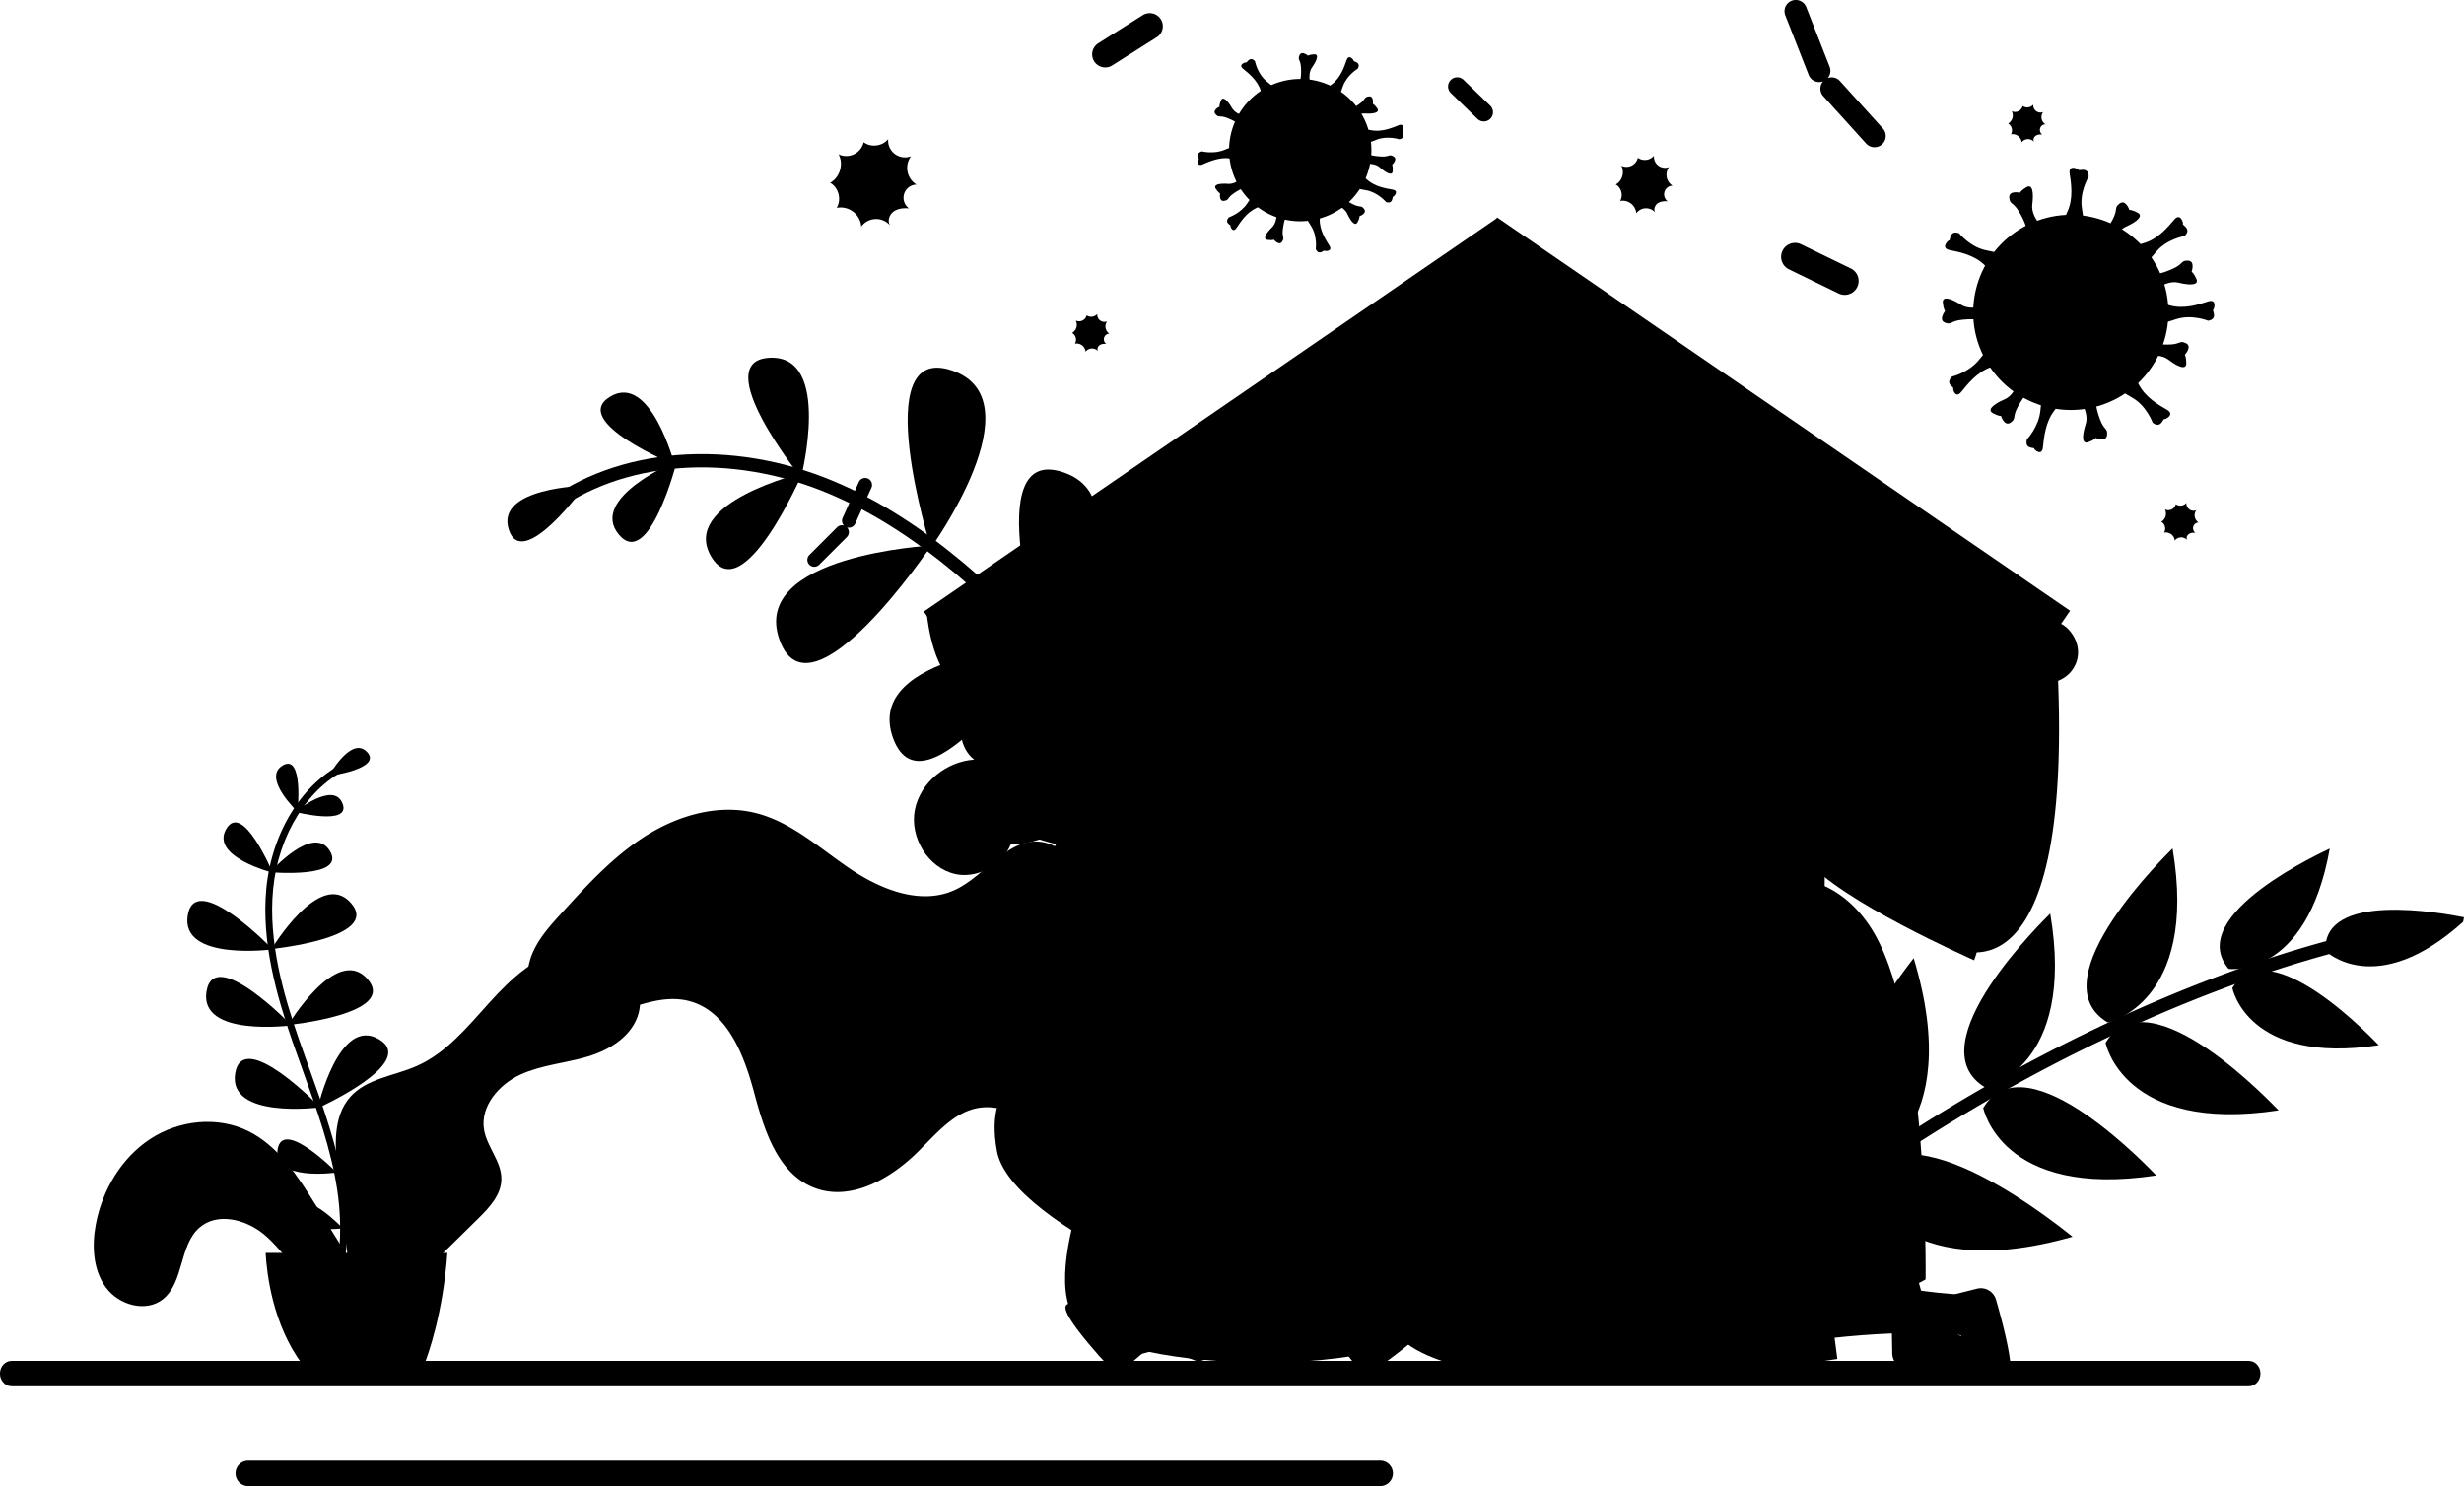 <svg id="Layer_1" data-name="Layer 1" viewBox="0 0 2448.89 1477.24"  style="width: 60%; max-width: 750px; margin-top:-100px" ><defs><style>.cls-1{opacity:0.1;}.cls-2{fill:#3490ff;}.cls-3{fill:#343f60;}.cls-4{fill:#fff;}.cls-5{fill:#d9a5a1;}.cls-6{fill:#1d2640;}.cls-7{opacity:0.25;}.cls-8{fill:#46b4ff;}.cls-9{opacity:0.11;}.cls-10{fill:#3d6fff;opacity:0.43;}.cls-11{fill:#002a57;}.cls-12{fill:#f1b7b2;}.cls-13{fill:#27304d;}.cls-14{fill:#0f62fe;}.cls-15{fill:#6998ff;}.cls-16{fill:#841aff;}.cls-17{fill:#25008c;}.cls-18{fill:#69a1ff;}.cls-19{fill:#c18cff;}.cls-20{fill:#c5afff;}.cls-21{fill:#3d5fff;}.cls-22{fill:#c3dce0;}.cls-23{fill:#8e57ff;}.cls-24{fill:#95daff;}.cls-25{fill:#d3edf2;}.cls-26{fill:#1100af;}.cls-27,.cls-28{fill:#252f4b;}.cls-28{opacity:0.52;}.cls-29{fill:#a095ff;}.cls-30{fill:#bcafff;}.cls-31{fill:#0007c1;}.cls-32{fill:#1e00c1;}.cls-33{fill:#3447ff;}.cls-34{fill:#ab8cff;}</style></defs><title>stayHomeFamily</title><g class="cls-1"><path class="cls-2" d="M1923.62,1604.31a44,44,0,0,1,7.15,11.42c370.13-344,721.07-403.37,724.78-404l-2.09-13.08C2649.72,1199.28,2296.05,1259.16,1923.62,1604.31Z" transform="translate(-286.41 -275.97)"></path><path class="cls-2" d="M2501.32,1239.07s77.4,10.51,100.57-119.55C2599.26,1121,2456.11,1185,2501.32,1239.07Z" transform="translate(-286.41 -275.97)"></path><path class="cls-2" d="M2505.07,1258.15s14.94,76.67,145.54,56.81C2648.37,1312.94,2541.71,1198,2505.07,1258.15Z" transform="translate(-286.41 -275.97)"></path><path class="cls-2" d="M2650.61,1315s.06,0,0,0Z" transform="translate(-286.41 -275.97)"></path><path class="cls-2" d="M2381.3,1292.37s90.29-19.1,64.35-173C2443.32,1122,2309.52,1250.23,2381.3,1292.37Z" transform="translate(-286.41 -275.97)"></path><path class="cls-2" d="M2379.06,1312.59s17.64,90.59,172,67.12C2548.37,1377.34,2422.35,1241.5,2379.06,1312.59Z" transform="translate(-286.41 -275.97)"></path><path class="cls-3" d="M2551,1379.71c.05,0,.08.06,0,0Z" transform="translate(-286.41 -275.97)"></path><path class="cls-2" d="M2259.73,1357.06s90.29-19.1,64.35-173C2321.75,1186.72,2188,1314.91,2259.73,1357.06Z" transform="translate(-286.41 -275.97)"></path><path class="cls-3" d="M2043.27,1377.51s0-.06,0,0Z" transform="translate(-286.41 -275.97)"></path><path class="cls-3" d="M2030.16,1513.38s60.9-30.8,13.11-135.87C2042.11,1379.87,1970.86,1496.91,2030.16,1513.38Z" transform="translate(-286.41 -275.97)"></path><path class="cls-2" d="M2257.49,1377.28s17.64,90.59,172,67.12C2426.8,1442,2300.78,1306.19,2257.49,1377.28Z" transform="translate(-286.41 -275.97)"></path><path class="cls-3" d="M2429.45,1444.4c.05,0,.07.06,0,0Z" transform="translate(-286.41 -275.97)"></path><path class="cls-2" d="M2139.34,1438.29s101.73-35.44,49-209.85C2186,1231.9,2050,1400.09,2139.34,1438.29Z" transform="translate(-286.41 -275.97)"></path><path class="cls-2" d="M2137.24,1453s33.81,102.29,209,52.34C2342.85,1503,2176.87,1364.29,2137.24,1453Z" transform="translate(-286.41 -275.97)"></path><path class="cls-3" d="M2346.28,1505.34c.07.05.09.06,0,0Z" transform="translate(-286.41 -275.97)"></path><path class="cls-3" d="M2034.09,1524.76s23.11,69.94,142.92,35.79C2174.68,1558.93,2061.19,1464.1,2034.09,1524.76Z" transform="translate(-286.41 -275.97)"></path><path class="cls-3" d="M2177,1560.55s.07,0,0,0Z" transform="translate(-286.41 -275.97)"></path><path class="cls-2" d="M2597.65,1221.32s50,49.16,136.76-29l.89-4.53C2713.62,1183.53,2594.41,1161.48,2597.65,1221.32Z" transform="translate(-286.41 -275.97)"></path></g><path class="cls-4" d="M1235.44,889.91l11.39,40.67s45.55,71.59,45.55,100.87,105.75,32.54,109,79.72-157.81,109-112.25,169.2,56.94,135,89.48,167.57-4.88,83,182.21,102.49,577.54,35.79,595.44,1.63-39-273.32-39-273.32c-8.14-1.63-74.84-146.42-29.29-149.68s143.17,117.14,175.71,53.69,42.3-296.09,42.3-296.09L1770.69,517.35Z" transform="translate(-286.41 -275.97)"></path><path class="cls-5" d="M2257.22,1562.72c-56.48,3.26-127.8-19.69-195.38-19.71-.18,19.49,6.77,48.47,8.4,67.82,95.66-14.44,167.75-10,170.14-5.76C2246.61,1616.1,2278,1580.26,2257.22,1562.72Z" transform="translate(-286.41 -275.97)"></path><path class="cls-6" d="M2251.26,1557l-21.67,5.46,6.08,43.52s32.66,46.81,45.74,42.46c9.79-3.25-3.77-54.75-11.25-80.57A15.68,15.68,0,0,0,2251.26,1557Z" transform="translate(-286.41 -275.97)"></path><g class="cls-7"><path class="cls-8" d="M1536.26,1384.38a818.65,818.65,0,0,1-164.71-220.18c-11.38-22.25-25.57-48-50.33-51.34-33.25-4.54-55.25,33.54-85.67,47.7-33.43,15.56-73.08,0-103.66-20.57s-58.87-47-94.66-55.87c-37-9.17-76.72,2.35-109,22.72s-58.34,48.92-84,77.12c-10.81,11.88-21.81,24-28.27,38.74s-7.69,32.68.84,46.29c14.49,23.12,48.28,23.29,74.49,15.66s53.1-20.4,79.56-13.71c37.78,9.54,54.78,52.67,64.85,90.32s23.38,81,59.63,95.28,76.35-8.71,103.88-36.14c26.39-26.28,48.74-55.19,91.42-39.23,33.11,12.39,42.73,49.15,53.93,78.73,12.84,33.9,40.17,62.32,74,75.54a130,130,0,0,0,69.7,6.46c26.11-4.64,43.4-18.51,65.52-30.89,18-10,36.28-20.37,50.06-35.67s22.45-36.75,17.36-56.7C1590.73,1428.76,1559.58,1406.52,1536.26,1384.38Z" transform="translate(-286.41 -275.97)"></path><path class="cls-4" d="M1582.44,1441.81a3.2,3.2,0,0,0-4.44.87c-.31.47-7.87,11.37-25.68,13-19,1.71-52.54-7.32-104.22-60.13q-15.69-16.05-29.89-30.87c-80.91-84-129.74-134.76-190.83-88-58.59,44.83-87.42,15.28-139.76-38.37q-6.31-6.45-13-13.29c-36.22-36.65-68.58-53.58-101.83-53.28-36.24.32-73.69,21.3-114.52,64.11a3.2,3.2,0,1,0,4.64,4.42c39.58-41.46,75.52-61.81,109.94-62.12,31.39-.28,62.28,16.05,97.2,51.38q6.74,6.81,13,13.27c51.28,52.55,85.15,87.27,148.26,39,56.54-43.27,101.21,3.14,182.31,87.37,9.49,9.86,19.45,20.2,29.93,30.91,43,44,79.92,64.83,109.63,62,12.61-1.21,20.88-6.54,25.53-10.68a29.5,29.5,0,0,0,4.66-5.12A3.2,3.2,0,0,0,1582.44,1441.81Z" transform="translate(-286.41 -275.97)"></path></g><g class="cls-9"><path class="cls-3" d="M1556,1148.85c-62.51-47.4-115.8-107.56-167.32-165.75-13.23-14.93-26.45-29.87-39.83-44.61-62.32-68.61-138.79-144.15-233.59-184.06-102.12-43-215.59-34.17-289.09,22.48l8.09,10.51c69.79-53.8,178.06-61.95,275.85-20.78,92.42,38.92,167.58,113.22,228.91,180.77,13.35,14.7,26.53,29.59,39.73,44.48,52,58.67,105.68,119.34,169.24,167.52,91.92,69.69,191.78,100.31,281.2,86.21l-2.07-13.1C1711.37,1250.77,1607.6,1187.94,1556,1148.85Z" transform="translate(-286.41 -275.97)"></path><path class="cls-3" d="M792.1,802.48c13.61,42.17,75.84-43.67,75.84-43.67S778.49,760.31,792.1,802.48Z" transform="translate(-286.41 -275.97)"></path><path class="cls-3" d="M901.36,807.2c30.1,36.41,57.93-73.14,57.93-73.14S871.26,770.78,901.36,807.2Z" transform="translate(-286.41 -275.97)"></path><path class="cls-3" d="M1532.9,1231.45c9.5,46.27,85.47-37.43,85.47-37.43S1523.4,1185.17,1532.9,1231.45Z" transform="translate(-286.41 -275.97)"></path><path class="cls-3" d="M892.63,670.39C852.35,695.07,956.9,738,956.9,738S932.92,645.71,892.63,670.39Z" transform="translate(-286.41 -275.97)"></path><path class="cls-3" d="M1627.87,1101.76c-44.68-15.35-11.24,92.63-11.24,92.63S1672.54,1117.11,1627.87,1101.76Z" transform="translate(-286.41 -275.97)"></path><path class="cls-3" d="M1051.54,631.59c-62.24,2.75,31,119.08,31,119.08S1113.78,628.83,1051.54,631.59Z" transform="translate(-286.41 -275.97)"></path><path class="cls-3" d="M1544.13,1010.93c-58.75-20.72-15.82,122-15.82,122S1602.88,1031.66,1544.13,1010.93Z" transform="translate(-286.41 -275.97)"></path><path class="cls-3" d="M1232.7,644.27c-85.09-29.09-21.13,176.34-21.13,176.34S1317.79,673.37,1232.7,644.27Z" transform="translate(-286.41 -275.97)"></path><path class="cls-3" d="M1343.38,745.54c-85.09-29.1-21.13,176.34-21.13,176.34S1428.47,774.63,1343.38,745.54Z" transform="translate(-286.41 -275.97)"></path><path class="cls-3" d="M1454.94,869.08c-85.08-29.1-21.13,176.34-21.13,176.34S1540,898.18,1454.94,869.08Z" transform="translate(-286.41 -275.97)"></path><path class="cls-3" d="M1061.25,912.29c30.61,84.56,150.71-94,150.71-94S1030.64,827.73,1061.25,912.29Z" transform="translate(-286.41 -275.97)"></path><path class="cls-3" d="M1174,1009.68c30.61,84.56,150.71-94,150.71-94S1143.42,925.13,1174,1009.68Z" transform="translate(-286.41 -275.97)"></path><path class="cls-3" d="M1264.94,1083.9c2.51,89.9,172.59-41.89,172.59-41.89S1262.42,994,1264.94,1083.9Z" transform="translate(-286.41 -275.97)"></path><path class="cls-3" d="M993.21,829.18c31.54,53.73,90.8-83,90.8-83S961.68,775.45,993.21,829.18Z" transform="translate(-286.41 -275.97)"></path><path class="cls-3" d="M1406.52,1150.32c-4.77,62.12,122-16.4,122-16.4S1411.28,1088.2,1406.52,1150.32Z" transform="translate(-286.41 -275.97)"></path></g><path class="cls-10" d="M1658.44,1727.92H533.49a12.65,12.65,0,1,0,0,25.29h1125a12.65,12.65,0,0,0,0-25.29Z" transform="translate(-286.41 -275.97)"></path><path class="cls-11" d="M1605.24,778.24c-74.74-31.32-121.45-4.34-148.57,16.12-20.38,15.37-42.69,54.13-20.46,83.89-11.06-11.74-70.11-35.84-114.12,5.49-18,17-9.4,44.29,7.9,55.44-16.78,2.49-33.78,5-49.36,11.75s-29.84,18.16-36.23,33.88-3.17,35.86,10.22,46.27c-27.7,1.75-53.77,22.79-59,50.06s13.06,57.64,40.15,63.66,57.58-16,58.34-43.71c24.24,9.47,49.62,19.11,75.52,16.52s52.14-21.62,53.57-47.6c13.72,8.49,27.62,17.07,43,22s32.57,6,47.36-.43,26.35-21.56,25.55-37.69c16,4.37,32.23,8.77,48.81,8.95s33.87-4.3,46-15.65,17.63-30.42,10.3-45.3c21.64-4.47,51.55-48.69,40.49-106.74C1677.53,857.66,1666,803.68,1605.24,778.24Z" transform="translate(-286.41 -275.97)"></path><path class="cls-12" d="M2210.62,1598.33c-4.7-1.19-27.89-69.6-39-165.71-19.1,3.5-48.89,4.39-67.65,9.67,17.73,65.21,58.57,128,70.22,183.39C2196.56,1641.18,2222.91,1601.45,2210.62,1598.33Z" transform="translate(-286.41 -275.97)"></path><path class="cls-13" d="M2210.27,1593.55l-43.6,5.54.41,22.34a15.7,15.7,0,0,0,15.44,15.4c26.88.44,80.13,0,80.7-10.26C2264,1612.8,2210.27,1593.55,2210.27,1593.55Z" transform="translate(-286.41 -275.97)"></path><path class="cls-12" d="M2286.47,886.62c-10-13.55-20.82-4.14-20.82-4.14,2,9.54,14.33,61.06,43.4,70.58s54.17-20,37.22-46.31S2296.45,900.18,2286.47,886.62Z" transform="translate(-286.41 -275.97)"></path><rect class="cls-14" x="2024.13" y="360.8" width="44.73" height="690.66" transform="translate(19.62 1717.62) rotate(-55.53)"></rect><rect class="cls-14" x="1156.59" y="684.49" width="690.66" height="44.73" transform="translate(-422.77 698.21) rotate(-34.47)"></rect><path class="cls-12" d="M1248,909s12.3,45.69-1.75,52.72c119.49,100.16,347.92,165.18,347.92,165.18s1.76-82.59,0-87.86C1479.94,1040.76,1248,909,1248,909Z" transform="translate(-286.41 -275.97)"></path><path class="cls-12" d="M1227.62,891.7c-8.31-14.65-20.18-6.59-20.18-6.59.87,9.71,7,62.33,34.7,75.24s56.16-13.41,42.46-41.56S1235.92,906.35,1227.62,891.7Z" transform="translate(-286.41 -275.97)"></path><path class="cls-15" d="M1566.05,1019.68c-15.82,15.81-15.82,80.83-8.79,91.37s177.48,58,239,10.54S1791,984.53,1791,984.53,1668,1042.52,1566.05,1019.68Z" transform="translate(-286.41 -275.97)"></path><path class="cls-14" d="M1679.09,1057.16s-23.43,100.75-17.57,121.84c22.26,48,187.44,111.28,187.44,111.28s7-69.11-12.89-93.71S1679.09,1057.16,1679.09,1057.16Z" transform="translate(-286.41 -275.97)"></path><path class="cls-16" d="M1412.5,1340.47s-91,173.87-61.8,239.17,325.84,64.73,349.51,14.47-61.81-233.82-61.81-233.82Z" transform="translate(-286.41 -275.97)"></path><path class="cls-12" d="M2290.27,914.71s-11.9,208.21-56.28,229.72c-5.81,5.55-7.79,72.9-7.79,72.9s121.4,68.06,105.16-277C2329.77,940.49,2290.27,914.71,2290.27,914.71Z" transform="translate(-286.41 -275.97)"></path><path class="cls-17" d="M1844.65,1515.82s143.72-23.48,193-98.51-129.59-125.74-179.18-96.59c-7.49,4.4-236.52,156.11-195.52,264.17s449.52,41.94,449.52,41.94l-12.53-97.12Z" transform="translate(-286.41 -275.97)"></path><path class="cls-13" d="M1961.58,1473.08c79,51.37,210.91-8.6,210.91-8.6s39.84-48.47-6-115.85S1893,1429.52,1961.58,1473.08Z" transform="translate(-286.41 -275.97)"></path><path class="cls-5" d="M1949.7,843.37s-70.63,49.4-75,39c-.23,88.18-29.8,119.17-35.12,123.89,18.43,28.82,188.75,3.72,177.55-19.62C1968.45,974,1949.7,843.37,1949.7,843.37Z" transform="translate(-286.41 -275.97)"></path><path class="cls-18" d="M1988.57,941.71s-69.93,65.11-132.63,14.47c0,0-87.81,9.55-87.81,53s10.64,364.24,20.29,376.3,226.68,26.52,289.38-21.71c26.53-28.93,24.11-308.67,19.29-352.08S1988.57,941.71,1988.57,941.71Z" transform="translate(-286.41 -275.97)"></path><path class="cls-12" d="M1646.54,1588.69c-4-2.11-58.52-34.42-132.26-85.19-9.19,15.44-19.44,30.26-27.19,46.55,56.23,27.35,108.8,55.8,159.45,79.59C1671,1623.48,1670,1601.23,1646.54,1588.69Z" transform="translate(-286.41 -275.97)"></path><path class="cls-6" d="M1651.06,1589.4l-29.48,28,12.54,16.44a14.52,14.52,0,0,0,19.94,3c20.3-14.39,59.79-43.85,54.58-51.84C1701.67,1574.34,1651.06,1589.4,1651.06,1589.4Z" transform="translate(-286.41 -275.97)"></path><path class="cls-5" d="M1610.67,1024.89s13.19-134.23,26.59-161.27-74.14-6.78-74.14-6.78-14.64,136.48-77.32,152.29c-39.64,10,120.76,69.2,149.32,56.47S1610.67,1024.89,1610.67,1024.89Z" transform="translate(-286.41 -275.97)"></path><path class="cls-17" d="M2033.76,1165.85c-24.36,25.81-22.47,65.05-11.45,98.79,53.15,162.69,101,292.58,108.94,299.61,41.3,1.76,68.94-16.53,68.94-16.53s3.86-265-56.34-352.48C2110.41,1146.62,2059.5,1138.6,2033.76,1165.85Z" transform="translate(-286.41 -275.97)"></path><path class="cls-18" d="M2256.63,1121.59c-141.48-131.83-182.32-141.38-182.32-141.38s1.61,85.2,6.43,149.51c33.76,41.8,164.47,99.21,167.69,100.82C2264.83,1187.2,2253.41,1123.2,2256.63,1121.59Z" transform="translate(-286.41 -275.97)"></path><path class="cls-14" d="M1692.91,1072.35s-37.26-40.86-77.42-60c-1.94-.93-48.52,50.53-107.93-17.85,0,0-39.09-7.72-84.7,21.19-60.17,38.13-41.41,343.54-12.6,365.21s164.07,38,256,7c28.87-9.76-14.19-86.58-2.64-136.85C1685.75,1154.47,1698.69,1071.19,1692.91,1072.35Z" transform="translate(-286.41 -275.97)"></path><path class="cls-12" d="M1728,1244.8c-28.78-6.63-95.56-62.78-95.56-62.78s-29.85,3.45-21.39,40.51c10.4,45.53,119.13,58.88,129,56.62S1756.76,1251.44,1728,1244.8Z" transform="translate(-286.41 -275.97)"></path><path class="cls-19" d="M1600.85,1150s-9.54,28.08-7.27,53.59c2.34,26.34,8.2,52.13,25.27,52.62,7.07.2,23.35-64.9,22.76-74.88S1600.85,1150,1600.85,1150Z" transform="translate(-286.41 -275.97)"></path><path class="cls-12" d="M1958.83,1472.62c-24.86,33.86-39.6,78-62,105.14,1.13,16.88,30.65,14.32,27.41,7.14-1.24-2.75,23-40.51,65.48-83.12C1980.62,1493.84,1968.66,1479.7,1958.83,1472.62Z" transform="translate(-286.41 -275.97)"></path><path class="cls-20" d="M1906.85,1563.82l-10.71,8.85a9.75,9.75,0,0,0-1.51,13.46c10.19,13.25,31,39,36.23,35.28,7-5-4.44-38.53-4.44-38.53Z" transform="translate(-286.41 -275.97)"></path><path class="cls-12" d="M2096,1505.88c-3,.15-29.25-36.29-53.36-91.38-10.72,5.56-28.26,11.51-38.45,18.06,22.41,35.53,58.12,65.43,75.12,96.21C2095.42,1533.91,2103.84,1505.5,2096,1505.88Z" transform="translate(-286.41 -275.97)"></path><path class="cls-20" d="M2094.89,1503.11l-24.9,11.22,4.31,13.21a9.76,9.76,0,0,0,12,6.34c16.06-4.63,47.63-14.57,46.1-20.79C2130.33,1504.76,2094.89,1503.11,2094.89,1503.11Z" transform="translate(-286.41 -275.97)"></path><path class="cls-6" d="M1779,1062.73c-30.46,7.61-50.81,22.4-57.55,60.18,0,0-3.07,70.29-35.29,97.23s-62.67,69.12-31,86.11,152.29,4.68,179.23-4.1,74.68-110.71,36-188.46C1848.08,1072.1,1809.42,1055.11,1779,1062.73Z" transform="translate(-286.41 -275.97)"></path><path class="cls-12" d="M1961.42,1329.82c-1.32,0-48.33,2.64-72.93-1.32s-45.68-68.53-45.68-68.53c-26.8,23.73,6.15,73.37,18.45,91.38s24.6-1.76,47.44-2.64,84.79,16.26,80.39-3.07S1962.74,1329.82,1961.42,1329.82Z" transform="translate(-286.41 -275.97)"></path><path class="cls-21" d="M2009,1352.72c-44.08-35.92-168.15-4.9-168.15-4.9s-47.34,42.45-22.85,63.67,143.66,14.69,148.55,14.69,86.26,79.65,86.26,79.65l35.15-25.18S2053.06,1388.63,2009,1352.72Z" transform="translate(-286.41 -275.97)"></path><path class="cls-21" d="M1831,1369l-84.89,45.71c3.26,4.9,0,49,63.66,49s145.3-18,145.3-18-41.72,80.73-41.72,90.52,37.48,25.78,37.48,25.78,74.43-55.9,64.64-144S1831,1369,1831,1369Z" transform="translate(-286.41 -275.97)"></path><path class="cls-22" d="M1827.43,1213.85c-12.3,11,11.86,64.13,13.18,64.13s11.86-11.42,5.71-35.14S1827.43,1213.85,1827.43,1213.85Z" transform="translate(-286.41 -275.97)"></path><path class="cls-12" d="M1581.87,1470.84l3.71-60.21-37.07,20.6s7.72,46.25,7.61,48,11.82,17.75,35.2,19.19S1581.87,1470.84,1581.87,1470.84Z" transform="translate(-286.41 -275.97)"></path><path class="cls-12" d="M1603.65,1416.56s-5,46.63-5.56,48.29,6.62,20.26,28.76,27.93-1.7-29.1-1.7-29.1l19.74-57Z" transform="translate(-286.41 -275.97)"></path><path class="cls-6" d="M1646.17,1277.7c-32.57-11.62-68.64,34.49-68.64,34.49-22.77,27.21,5.49,119.86,7.47,125.83s62.91-8.3,62.91-8.3S1690.57,1293.55,1646.17,1277.7Z" transform="translate(-286.41 -275.97)"></path><path class="cls-23" d="M1317.36,1343.43s-54.1,0-40.14,76.79S1528.53,1586,1573.91,1607c15.7,8.72,50.61-76.79,50.61-76.79S1415.09,1329.47,1317.36,1343.43Z" transform="translate(-286.41 -275.97)"></path><path class="cls-6" d="M1460,1325.43s-2.93,66.77,40.42,78.49,73.21,1.75,73.21,1.75,2.35-80.83,1.17-85.51S1460,1325.43,1460,1325.43Z" transform="translate(-286.41 -275.97)"></path><path class="cls-19" d="M1602.33,1150.31c-13.52-9.21-122.71-26.1-146.91,3.72,0,0-11.4,2.34-14.67,44.28s5.3,107.89,32.75,133,93.56,19,120.08,4.1S1615.86,1159.53,1602.33,1150.31Z" transform="translate(-286.41 -275.97)"></path><path class="cls-13" d="M1580,1274.35c-35.51-5.28-73.34,56.08-73.34,56.08-18.65,32.86,31.21,112.66,34.21,118.84s56.79-1.69,56.79-1.69S1631.2,1282,1580,1274.35Z" transform="translate(-286.41 -275.97)"></path><path class="cls-12" d="M1432,1344.08s-103.06-50.59-102.24-66.66,81.32-95.2,81.32-95.2l-70.41-24.79s-100.79,108.5-89.25,134.87,97.6,96.54,180.49,84.29c3.73,1.14,72.67,7.66,76.36-32.72C1510.58,1318,1432,1344.08,1432,1344.08Z" transform="translate(-286.41 -275.97)"></path><path class="cls-14" d="M1265.26,1229.82c0,7,52.31,39.94,75,45.17,11.63-9.09,61.2-62.61,85.21-111.22,22.42-45.38-3.19-148.81-3.19-148.81S1370.37,1044.38,1265.26,1229.82Z" transform="translate(-286.41 -275.97)"></path><path class="cls-12" d="M1469.18,1320.76s-27.82-46.77-17.86-75.75-17.65-59.57-17.65-59.57-33.9,54.1-28.7,85.52,24.9,72.83,60.33,79.07,43.35,3.51,44.52-8.79C1512.68,1311.19,1469.18,1320.76,1469.18,1320.76Z" transform="translate(-286.41 -275.97)"></path><path class="cls-19" d="M1423.13,1196c-6.94,23.79,0,52.38,26.92,55.79s9.39-100.89,9.39-100.89S1430.06,1172.19,1423.13,1196Z" transform="translate(-286.41 -275.97)"></path><path class="cls-12" d="M1574.67,1037.41c-58.13-44.28-111,5.64-113.69,45.18s43.19,95.64,86.79,79.87c51-24.37,25.84-69.22,31-79.73C1586.58,1063.24,1574.67,1037.41,1574.67,1037.41Z" transform="translate(-286.41 -275.97)"></path><path class="cls-18" d="M1861.26,950.56l-17.57,7.61s61.5,76.15,161.07-12.3c-.58,0-20.5-8.78-20.5-8.78S1927.45,991.56,1861.26,950.56Z" transform="translate(-286.41 -275.97)"></path><path class="cls-6" d="M1498.5,1015.52c-29.2,11.82-58.13,50.54-45.77,79s35.11,50,35.11,50,10.44-15.5,5.45-26.36c-5.18-11.25-14.14-32.66,10.06-29.45,0,0,1.54-14,9.38-20,12.68-9.61,36.68-12.26,58.72-6.15,18.74,9.54,15.79-8.88,11.92-24.67S1527.69,1003.7,1498.5,1015.52Z" transform="translate(-286.41 -275.97)"></path><path class="cls-12" d="M1396,1591.69c-24.53,7.56-29.5,28.45-7.51,38.75,52.31-13.22,107.29-30.49,165.53-46.07-4.34-16.84-11.32-32.74-17.19-49C1457.69,1569.85,1400.11,1590.42,1396,1591.69Z" transform="translate(-286.41 -275.97)"></path><path class="cls-6" d="M1346.21,1573.24c-6.51,6.5,24.83,42.19,41.1,59.82a14,14,0,0,0,19.41,1.14l15.12-13-22.2-32.31S1354.92,1564.55,1346.21,1573.24Z" transform="translate(-286.41 -275.97)"></path><path class="cls-24" d="M1771.64,1173.87s-91.07,168.16-25.77,262.85c74.24,48,130.62-80.83,130.62-80.83s-43.25-105.1-47.74-134.14C1823,1184.85,1778.17,1167.34,1771.64,1173.87Z" transform="translate(-286.41 -275.97)"></path><path class="cls-12" d="M1742.11,1132.46c-7.16,36.67,29.12,94.55,71.76,84.93,50.55-16.77,32.33-61.69,38.37-70.91,9.63-17.31,1.54-42.87,1.54-42.87C1804.62,1055.34,1749.27,1095.79,1742.11,1132.46Z" transform="translate(-286.41 -275.97)"></path><path class="cls-6" d="M1779.25,1084.55c-82.49,22.58-27.23,122.56-27.23,122.56s-12.69-32.33,14.49-38.07c44.37-9.37,54.92-48,54.92-48,26.94,5.86,36.46,34.26,36.46,34.26s7.61-7.9,5.27-29.58S1853.06,1064.34,1779.25,1084.55Z" transform="translate(-286.41 -275.97)"></path><path class="cls-12" d="M1783.06,1466s14.06,6.59,9.23-1.75c-3.83-6.61-12.74-17.57-12.74-17.57s-29.44-60.19-26.07-82c.9-5.82,27-85.51,27-85.51l-45.69-19.92s-21.84,80.86-22.84,97.23c-2.2,35.73,40.85,99,46.12,104.26,2.93,2.35,2.2,27.24,30.31,27.68C1807.68,1488.71,1783.06,1466,1783.06,1466Z" transform="translate(-286.41 -275.97)"></path><path class="cls-25" d="M1757.58,1228.93c-26.36,9.37-38.07,58.57-38.07,58.57,14.64,30.46,56.82,25.77,59.16,25.19,1.24-.31,15.26-24.36,11-44.81C1785.84,1249.69,1764.2,1235.27,1757.58,1228.93Z" transform="translate(-286.41 -275.97)"></path><path class="cls-23" d="M1709.62,1393.55c-28-8.81-58.51-1.3-80.73,17.83-54.7,47.12-183.32,155.12-214.09,156.11-2.76-4.09,22.21,50.52,62.66,61.92,7.52-2.1,226.24-57.47,261.59-157.27C1756.73,1422.23,1735.39,1401.65,1709.62,1393.55Z" transform="translate(-286.41 -275.97)"></path><path class="cls-12" d="M1838.51,791.4s-38.22,136.6,9.87,169.81,125.91-40.44,121.32-112.64S1870.66,748,1838.51,791.4Z" transform="translate(-286.41 -275.97)"></path><path class="cls-6" d="M1842.85,722.41c-21.31,4.36-42.66,27-9.77,99-.4-1.94.35-22.77,17.74-36.42,0,0,61.28-10,96,31.36,5.5,17,16.67,61.39,14.29,83.4,3.21-7.19,33.66-59,8.76-138.71C1945.64,721.59,1864.17,718.05,1842.85,722.41Z" transform="translate(-286.41 -275.97)"></path><path class="cls-12" d="M1952.75,849.25l2.11,46.29s16.66-25.57,15.27-36.23C1967.88,842,1952.75,849.25,1952.75,849.25Z" transform="translate(-286.41 -275.97)"></path><path class="cls-6" d="M1936.31,884.86c-22.29,22.94-50.31,12.92-62.12,1.58a9.23,9.23,0,0,0-6.83-2.62c-1,.06-2.71,0-4.25,0a7.86,7.86,0,0,0-5.71,2.14c-7.49,7.25-25.37,8.94-32.77-8.65-20.22,63.28,23.74,106.7,66.9,99,71.65-12.72,64.24-121.49,64.24-121.49S1948.55,872.26,1936.31,884.86Z" transform="translate(-286.41 -275.97)"></path><path class="cls-12" d="M1547.22,814.19c-16.89,10.4-29,28-29.44,53.08-1.24,70.23,56.89,131.78,109.14,104.33,29.83-15.67,36.56-88.91,28.23-111.72C1637.8,812.42,1590.25,787.69,1547.22,814.19Z" transform="translate(-286.41 -275.97)"></path><path class="cls-11" d="M1597.19,782.43S1488,762,1492.48,933.71c2,76.3,48.88,18.84,56.78-22.11,71.36-4.31,90.49-66,90.49-66s20.18,19.54,21,56.16C1671.39,796.63,1597.19,782.43,1597.19,782.43Z" transform="translate(-286.41 -275.97)"></path><path class="cls-26" d="M1197.24,459.41a19.41,19.41,0,0,1-5.39-28.13,16.72,16.72,0,0,1-22.72-17c-5.63,7.12-17.15,8.57-24.37,3.08a17.72,17.72,0,0,1-24.93,12c5.31,9.59,1.28,23.18-8.4,28.32,8.45,4.6,11.62,16.79,6.48,24.92a20.61,20.61,0,0,1,24.49,18.58,18.28,18.28,0,0,1,28.82-.88c-3.18-4.28-1.08-10.87,3.23-14s10-3.58,15.35-3.19a13.06,13.06,0,0,1,7.44-23.63Z" transform="translate(-286.41 -275.97)"></path><path class="cls-27" d="M1948.78,460.56a12.79,12.79,0,0,1-3.55-18.52,11,11,0,0,1-15-11.21,12,12,0,0,1-16,2,11.67,11.67,0,0,1-16.42,7.88c3.49,6.32.84,15.27-5.54,18.65,5.57,3,7.66,11.05,4.28,16.41A13.57,13.57,0,0,1,1912.67,488a12,12,0,0,1,19-.57c-2.1-2.82-.71-7.17,2.13-9.24s6.6-2.36,10.1-2.1a8.6,8.6,0,0,1,4.9-15.56Z" transform="translate(-286.41 -275.97)"></path><path class="cls-28" d="M2471.57,795.38a8.42,8.42,0,0,1-2.33-12.18,7.23,7.23,0,0,1-9.83-7.36,7.89,7.89,0,0,1-10.55,1.33,7.67,7.67,0,0,1-10.79,5.18,9.32,9.32,0,0,1-3.63,12.26,7.94,7.94,0,0,1,2.8,10.78,8.92,8.92,0,0,1,10.6,8,7.9,7.9,0,0,1,12.47-.38c-1.38-1.85-.47-4.71,1.4-6.07s4.34-1.55,6.64-1.38a5.65,5.65,0,0,1,3.22-10.22Z" transform="translate(-286.41 -275.97)"></path><path class="cls-28" d="M2319.36,399.52a8.42,8.42,0,0,1-2.33-12.18,7.23,7.23,0,0,1-9.83-7.36,7.88,7.88,0,0,1-10.55,1.33,7.67,7.67,0,0,1-10.79,5.18,9.32,9.32,0,0,1-3.63,12.26,8,8,0,0,1,2.81,10.78,8.92,8.92,0,0,1,10.59,8,7.92,7.92,0,0,1,12.47-.38c-1.37-1.85-.46-4.71,1.4-6.07s4.34-1.55,6.65-1.38a5.64,5.64,0,0,1,3.21-10.22Z" transform="translate(-286.41 -275.97)"></path><path class="cls-28" d="M1389.07,607.62a8.42,8.42,0,0,1-2.33-12.18,7.23,7.23,0,0,1-9.83-7.36,7.88,7.88,0,0,1-10.55,1.33,7.67,7.67,0,0,1-10.79,5.18,9.32,9.32,0,0,1-3.63,12.26,7.94,7.94,0,0,1,2.8,10.78,8.92,8.92,0,0,1,10.6,8,7.9,7.9,0,0,1,12.47-.38c-1.38-1.85-.46-4.71,1.4-6.07s4.34-1.55,6.64-1.38a5.65,5.65,0,0,1,3.22-10.22Z" transform="translate(-286.41 -275.97)"></path><circle class="cls-29" cx="2344.5" cy="586.5" r="97" transform="translate(-280.34 920.75) rotate(-28.67)"></circle><path class="cls-30" d="M2411,487.45c-5.6-3.07-8.24-2.74-8.24-2.74s-3.61-10.82-9.65-6.46-1.25,5.11-7.13,16.16-10.67,16.73-19.68,20.93-1.33,9.58,4.27,13.95c6.67,5.21,13.19,5.89,13.21-2.7,0,0,3.58-19.88,15.4-25.22S2416.62,490.51,2411,487.45Z" transform="translate(-286.41 -275.97)"></path><path class="cls-30" d="M2458.92,617.12c-6.7-3.25-5.1,1.32-17.61,1.36s-19.8-1.49-27.75-7.44-9.08,3.36-10.28,10.36c-1.43,8.34,1.06,14.4,8.63,10.36,0,0,19.21-6.24,29.5,1.64s17.82,10.22,17.87,3.83-1.49-8.56-1.49-8.56S2465.61,620.37,2458.92,617.12Z" transform="translate(-286.41 -275.97)"></path><path class="cls-30" d="M2464.58,546.05s3.84-10.74-3.59-11-4.15,3.25-15.6,8.3-18.73,6.56-28.4,4.29-7,6.72-5.27,13.61c2,8.22,6.73,12.78,12.05,6,0,0,15.11-13.41,27.69-10.31s20.42,2.23,17.91-3.64S2464.58,546.05,2464.58,546.05Z" transform="translate(-286.41 -275.97)"></path><path class="cls-30" d="M2371.08,663.74c3-9.56-6.2-7.43-13.2-6.22-8.34,1.44-13.22,5.82-6.87,11.6,0,0,12.31,16,8.33,28.35s-3.66,20.21,2.37,18.11,7.57-4.27,7.57-4.27,10.44,4.6,11.26-2.8-2.95-4.36-7.18-16.14S2368.14,673.22,2371.08,663.74Z" transform="translate(-286.41 -275.97)"></path><path class="cls-30" d="M2307.92,645.33c-6.6-5.31-13.1-6.08-13.25,2.5,0,0-3.88,19.83-15.76,25s-17.6,10.6-12,13.75,8.21,2.86,8.21,2.86,3.45,10.87,9.55,6.59,1.32-5.09,7.36-16,10.93-16.58,20-20.63S2313.45,649.78,2307.92,645.33Z" transform="translate(-286.41 -275.97)"></path><path class="cls-30" d="M2265,577.93s-18.57,8-29.53,1-18.66-8.58-18.14-2.21,2.25,8.39,2.25,8.39-7,9-.08,11.6,5-1.77,17.42-2.94,19.84-.28,28.3,4.93,8.74-4.17,9.31-11.24C2275.21,579,2272.18,573.22,2265,577.93Z" transform="translate(-286.41 -275.97)"></path><path class="cls-30" d="M2319.58,505.72s-15-13.51-13.35-26.37-.07-20.54-5.63-17.38-6.66,5.58-6.66,5.58-11.1-2.62-10.57,4.8,3.7,3.75,10,14.57,8.62,17.88,7.45,27.74,7.45,6.17,14.11,3.71C2322.87,515.44,2326.87,510.24,2319.58,505.72Z" transform="translate(-286.41 -275.97)"></path><path class="cls-30" d="M2295.89,603.5c-4-1.47-6.12-.27-4.83,2.73,0,0,3.16,3.22-1.43,6s-10.24-1-11.38,5.95c-.94,5.8,7.48,15.26,14.73,11.26,4.56-2.53,2-8.5,3.87-10.42,3.51-3.6,11.93,2.08,11.36-1.93C2307.31,610.81,2301.55,605.61,2295.89,603.5Z" transform="translate(-286.41 -275.97)"></path><path class="cls-30" d="M2334.24,552.94s-3.33,4-7-1,0-11.79-8.05-12.31c-6.72-.44-16.58,10.22-11.21,18,3.38,4.93,9.92,1.34,12.31,3.26,4.49,3.61-1.06,13.84,3.46,12.74,7-1.71,12.33-8.86,14.11-15.55C2339.13,553.46,2337.51,551.13,2334.24,552.94Z" transform="translate(-286.41 -275.97)"></path><path class="cls-30" d="M2386.9,545.62c-5.92.79-5.66,8.25-8.46,9.52-5.24,2.38-11.88-7.18-12.93-2.66-1.65,7.06,2.35,15,7.52,19.61,3.61,3.22,6.42,2.83,6.28-.91,0,0-2-4.75,4-5.79s10.52,5.35,14.62-1.63C2401.37,558,2396.3,544.35,2386.9,545.62Z" transform="translate(-286.41 -275.97)"></path><path class="cls-30" d="M2354.43,599.78c-1-4.33,7.18-7.93,3.92-9.4-5.1-2.28-11.7-.44-15.95,2.79-3,2.26-3.09,4.44-.24,4.89,0,0,3.9-.83,3.78,3.9s-5.59,7.16-.92,11.3c3.88,3.44,14.92,1.62,15.35-5.68C2360.65,603,2355,602.08,2354.43,599.78Z" transform="translate(-286.41 -275.97)"></path><path class="cls-30" d="M2260.51,524.81c-16.09-3.15-27.08-17-27.08-17-9.73-3.45-8.52,7.23-9.7,7.07s-8.89,7.77.17,9.63,24.88,4.67,35.4,15.45,15,2.09,16.86-4.56S2276.59,528,2260.51,524.81Z" transform="translate(-286.41 -275.97)"></path><path class="cls-30" d="M2352.37,444.89c-.25-1.16-10.34-5.71-9,3.44s4.1,25-2.45,38.55,3.16,14.84,10,14.29,7.15-2.13,4.62-18.32,6.74-31.25,6.74-31.25C2362.25,441.27,2352.62,446.06,2352.37,444.89Z" transform="translate(-286.41 -275.97)"></path><path class="cls-30" d="M2455.91,498.7c.72-1-2.51-11.54-8.51-4.51s-16.11,19.54-30.62,23.54-9.09,12.15-4.15,17,6.32,4,16.83-8.59,28-15.51,28-15.51C2465.14,503.74,2455.2,499.65,2455.91,498.7Z" transform="translate(-286.41 -275.97)"></path><path class="cls-30" d="M2486,583.89c1.11-.43,3.94-11.13-4.86-8.32s-24,8.13-38.43,3.9-14.13,5.54-12.46,12.24,3.27,6.7,18.83,1.56S2481,594.8,2481,594.8C2491.16,593.05,2484.86,584.33,2486,583.89Z" transform="translate(-286.41 -275.97)"></path><path class="cls-30" d="M2440.28,683.39c-8-4.67-22.06-12.42-28.55-26s-13.56-6.82-17.43-1.1-2.81,6.91,11.41,15.06,20.17,24.8,20.17,24.8c8.1,6.4,10.39-4.11,11.45-3.57S2448.26,688.07,2440.28,683.39Z" transform="translate(-286.41 -275.97)"></path><path class="cls-30" d="M2322.71,667.68c-6.2-1.2-6.81.25-8.44,16.56s-13.4,28.53-13.4,28.53c-2.4,10,7.23,7.81,7.17,9s7.75,8.14,8.75-1,2.35-25.2,11.35-36.67S2328.9,668.88,2322.71,667.68Z" transform="translate(-286.41 -275.97)"></path><path class="cls-30" d="M2269.38,624.28c-4.54-4.37-5.85-3.48-16.08,9.32s-26.74,16.67-26.74,16.67c-7.46,7.1,1.82,10.48,1.12,11.45s2.09,11,7.92,3.87,15.67-19.88,29.46-24.62S2273.93,628.66,2269.38,624.28Z" transform="translate(-286.41 -275.97)"></path><circle class="cls-29" cx="1578.71" cy="425.23" r="70.72" transform="translate(132.84 1301.99) rotate(-59.91)"></circle><path class="cls-20" d="M1650.82,379.26s1.34-8.21-4-7.43-2.54,2.87-10.08,8-12.56,7.19-19.79,6.84-4.11,5.74-2,10.46c2.54,5.62,6.52,8.26,9.44,2.73,0,0,9.06-11.62,18.49-11.07s14.94-1.1,12.36-5S1650.82,379.26,1650.82,379.26Z" transform="translate(-286.41 -275.97)"></path><path class="cls-20" d="M1630.37,478.68c-8.1-4.21-12.27-7.67-15.39-14.21s-7-.9-10.15,3.21c-3.75,4.9-4.2,9.66,2.06,9.61,0,0,14.52,2.48,18.49,11.06s8,12.63,10.24,8.53,1.94-6,1.94-6,7.86-2.7,4.64-7.07S1638.46,482.9,1630.37,478.68Z" transform="translate(-286.41 -275.97)"></path><path class="cls-20" d="M1671.36,431.47c-4.7-2.72-3.78.69-12.88.07s-14.32-2.12-19.79-6.86-6.78,2-8,7c-1.47,6,0,10.53,5.74,8,0,0,14.3-3.54,21.37,2.72s12.43,8.36,12.79,3.72-.63-6.3-.63-6.3S1676.06,434.18,1671.36,431.47Z" transform="translate(-286.41 -275.97)"></path><path class="cls-20" d="M1563.29,475.61c-5.88-1.89-10.51-.72-8.37,5.16,0,0,2.52,14.51-4.23,21.13s-9.21,11.8-4.61,12.5,6.34-.19,6.34-.19,5.18,6.5,8.22,2-.43-3.81.83-12.85,3.12-14.13,8.23-19.26S1568.21,477.2,1563.29,475.61Z" transform="translate(-286.41 -275.97)"></path><path class="cls-20" d="M1525.76,447.94s-9.22,11.49-18.65,10.79-14.95.89-12.42,4.8,4.33,4.63,4.33,4.63-1.46,8.19,3.92,7.49,2.58-2.84,10.2-7.86,12.67-7,19.89-6.55,4.19-5.68,2.13-10.43C1532.7,445.15,1528.76,442.45,1525.76,447.94Z" transform="translate(-286.41 -275.97)"></path><path class="cls-20" d="M1530.3,392.76s-14.69-1.16-19.42-9.35-9.14-11.86-11-7.57-1.4,6.18-1.4,6.18-7.58,3.4-4,7.46,3.8.54,12.24,4,12.91,6.54,16.6,12.77,7,.28,9.82-4.1C1536.51,396.93,1536.52,392.15,1530.3,392.76Z" transform="translate(-286.41 -275.97)"></path><path class="cls-20" d="M1592.57,330c-4.66.16-6.19,1.34-6.19,1.34s-6.28-5.45-8.45-.47,1.11,3.67,1.52,12.79-.5,14.46-4.59,20.43,2.72,6.51,7.85,7.18c6.12.8,10.46-1.2,7.29-6.59,0,0-5.12-13.81.31-21.55S1597.23,329.81,1592.57,330Z" transform="translate(-286.41 -275.97)"></path><path class="cls-20" d="M1537.53,419.86s1,3.15-3,3.37-6.27-4.13-9.36,0c-2.58,3.43-.34,12.39,5.69,12.26,3.8-.08,4.17-4.81,6-5.41,3.48-1.14,7,5.38,8,2.6,1.55-4.35-.41-9.66-3.35-12.93C1539.51,417.44,1537.71,417.49,1537.53,419.86Z" transform="translate(-286.41 -275.97)"></path><path class="cls-20" d="M1583.46,400.09s-3.49,1.43-4.18-3,4-7.6-1-10.68c-4.19-2.55-14.16,1-13.35,7.85.51,4.33,5.95,4.23,6.84,6.28,1.68,3.85-5.37,8.58-2.08,9.4,5.13,1.28,11-1.54,14.38-5.26C1586.44,402.08,1586.18,400,1583.46,400.09Z" transform="translate(-286.41 -275.97)"></path><path class="cls-20" d="M1619.94,413.21c-4.1-1.5-6.45,3.4-8.69,3.27-4.19-.24-5.23-8.66-7.45-6.09-3.45,4-3.57,10.48-1.79,15.2,1.24,3.31,3.19,4,4.37,1.55,0,0,.3-3.76,4.55-2.38s5,7,10,3.9C1625.1,426.07,1626.43,415.58,1619.94,413.21Z" transform="translate(-286.41 -275.97)"></path><path class="cls-20" d="M1575.1,428.83c-2.69.45-3.5,1.82-1.82,3.07,0,0,2.8.78,1.13,3.8s-6.05,2.73-4.43,7c1.34,3.54,9.08,6.1,11.83,1.54,1.74-2.88-1.62-5.38-1.19-7.05.8-3.14,7.33-2.68,5.71-4.74C1583.82,429.23,1578.93,428.18,1575.1,428.83Z" transform="translate(-286.41 -275.97)"></path><path class="cls-20" d="M1545.39,356.94c-9.32-7.48-11.72-20.14-11.72-20.14-5.11-5.53-8,1.78-8.65,1.27s-8.38,2-3.16,6.28,14.48,11.44,17.62,22,9,6.45,12.43,2.77S1554.71,364.42,1545.39,356.94Z" transform="translate(-286.41 -275.97)"></path><path class="cls-20" d="M1631.78,336.48c.23-.84-4.74-7.19-7-.83s-5.82,17.52-14.64,24.06-3,10.65,1.64,12.62,5.34,1.05,9.19-10.26,14.94-17.89,14.94-17.89C1639.38,337.49,1631.54,337.32,1631.78,336.48Z" transform="translate(-286.41 -275.97)"></path><path class="cls-20" d="M1680.39,406.3c.78-.37,2.29-8.3-4-5.8s-17,7.16-27.75,4.83-10,4.76-8.42,9.55,2.73,4.7,13.78.15,23.3-.54,23.3-.54C1684.64,412.69,1679.61,406.68,1680.39,406.3Z" transform="translate(-286.41 -275.97)"></path><path class="cls-20" d="M1670.6,464.47c-6.63-1.17-18.23-2.88-26.12-10.51s-11-1.21-12.19,3.68-.16,5.44,11.63,7.39S1664,476.84,1664,476.84c7.16,2.31,6-5.45,6.91-5.35S1677.24,465.63,1670.6,464.47Z" transform="translate(-286.41 -275.97)"></path><path class="cls-20" d="M1598.09,493.77c.42-11-6.44-9-10.87-6.62s-4.16,3.51,2.26,13.59,4.62,22.85,4.62,22.85c3.06,6.88,8.09.87,8.6,1.57s8.58.8,5-4.92S1597.68,504.74,1598.09,493.77Z" transform="translate(-286.41 -275.97)"></path><path class="cls-20" d="M1537.14,470.25c-3.6-2.87-4.49-2.14-11.07,7.83S1507.76,492,1507.76,492c-4.94,5.65,2,7.49,1.58,8.24s2.25,7.88,6,2.29,10.06-15.48,19.76-19.83S1540.73,473.13,1537.14,470.25Z" transform="translate(-286.41 -275.97)"></path><path class="cls-20" d="M1503.88,424.73c-11,4.8-22.92,1.7-22.92,1.7-7.22,2.06-2.37,7.39-3.15,7.77s-2.39,7.84,3.8,5.19,16.85-7.53,27.36-5.91,9.9-5,8.45-9.31S1514.82,419.93,1503.88,424.73Z" transform="translate(-286.41 -275.97)"></path><path class="cls-26" d="M2115.09,356.57a11.23,11.23,0,0,0-12.13-3,11.21,11.21,0,0,0,1.86-11.27l-23.24-59.24a11.18,11.18,0,0,0-20.82,8.16L2084,350.48a11.2,11.2,0,0,0,14.25,6.4,11.21,11.21,0,0,0,.26,14.69l42.7,47.19a11.18,11.18,0,0,0,16.58-15Z" transform="translate(-286.41 -275.97)"></path><path class="cls-31" d="M1149.05,751.71a6.89,6.89,0,0,0-9.09,3.44l-16.09,35.66a6.9,6.9,0,0,0,1.3,7.57,6.89,6.89,0,0,0-6.81,1.72l-27.67,27.66a6.88,6.88,0,0,0,9.72,9.73l27.67-27.67a6.88,6.88,0,0,0,.11-9.6,6.88,6.88,0,0,0,8.21-3.76l16.09-35.66A6.88,6.88,0,0,0,1149.05,751.71Z" transform="translate(-286.41 -275.97)"></path><path class="cls-14" d="M1421.44,291.49,1377.94,319A13,13,0,0,0,1391.82,341l43.5-27.54a13,13,0,1,0-13.88-21.92Z" transform="translate(-286.41 -275.97)"></path><path class="cls-14" d="M2125.86,542.83l-49.37-24a13.83,13.83,0,1,0-12.11,24.87l49.36,24a13.83,13.83,0,1,0,12.12-24.87Z" transform="translate(-286.41 -275.97)"></path><path class="cls-14" d="M1741.26,355.61a9.12,9.12,0,1,0-12.69,13.09l26,25.2a9.12,9.12,0,1,0,12.7-13.08Z" transform="translate(-286.41 -275.97)"></path><path class="cls-32" d="M903.33,1232.19c-14.52-11.85-34.46-15.64-52.81-12.41-31.39,5.53-56.38,29.21-77.92,53.07s-42.72,49.85-71.94,62.76c-22.6,10-50,12.3-66.39,31-17,19.49-15.16,48.83-12.2,74.72q5.94,52.08,12.38,104.12c1.66,13.37,5.6,29.55,18.41,33.07,11.22,3.08,21.9-5.8,30.25-14l78.44-77.13c11.09-10.91,23-23.57,23.17-39.25.23-17.62-14.45-32-17.28-49.41-3.77-23.22,14.9-44.76,36-54.48s44.85-11.36,67.08-18,44.87-20.79,50.69-43.57C925.91,1264.39,917.85,1244,903.33,1232.19Z" transform="translate(-286.41 -275.97)"></path><path class="cls-33" d="M533,1400.29c-30.62-15.06-68.77-10.84-97.33,7.92s-47.59,50.73-54,84.68c-4.05,21.47-2.86,45.34,10,62.9s39.83,25.17,56.73,11.62c20.87-16.75,16-53.11,36-70.91,17.62-15.66,46.08-8.62,64.24,6.4s30.33,36.26,47.52,52.41S639.74,1582,659.94,1570l-59.66-96C582.43,1445.24,563.07,1415.09,533,1400.29Z" transform="translate(-286.41 -275.97)"></path><path class="cls-4" d="M657.92,1530.82c-1.77,6.54-3.45,12.72-4.22,13.77a1.85,1.85,0,0,1,1.4-.59v4.91c2.93,0,3.62-2.56,7.48-16.79,12.86-47.34,52-191.42,199.82-253.67l-1.85-4.53C710.53,1337.08,670.94,1482.9,657.92,1530.82Z" transform="translate(-286.41 -275.97)"></path><path class="cls-4" d="M682.66,1462.77c-2.14-28.3-5.79-77.68-5.79-81.34H672c0,5,5.81,81.69,6.06,85l.24,3.24,79.18-29.37-1.66-4.62Z" transform="translate(-286.41 -275.97)"></path><polygon class="cls-4" points="478.01 1062.38 509.89 1000.95 505.61 998.66 467.36 1072.36 549.82 1036.46 547.91 1031.94 478.01 1062.38"></polygon><path class="cls-4" d="M501,1434.34c-12.3-3.49-23.74-2.26-34,3.72-27.57,16.09-39.57,62.92-44.7,82.92a79.13,79.13,0,0,1-2.51,8.83l1.91,1.49-1.71-1.73,3.42,3.47c1-1,1.6-3.11,3.57-10.83,5-19.4,16.62-64.83,42.43-79.89,9.05-5.29,19.22-6.38,30.24-3.24,58.93,16.76,115.41,96.53,116,97.34l3.94-2.86C617.25,1530.22,561.56,1451.58,501,1434.34Z" transform="translate(-286.41 -275.97)"></path><path class="cls-13" d="M634.16,1039.1l-2.76-6.3c-43.33,19.62-74.86,69.29-80.32,126.57-5.07,53.17,10.33,106.75,26.06,152.16,3.38,9.75,6.89,19.48,10.39,29.21,13.66,37.9,27.79,77.1,33.92,117.36,5.06,33.21,8.13,96.13-28.21,144.54l5.39,4.18c28.06-37.38,38.54-90.58,29.52-149.77-6.24-40.94-20.48-80.46-34.25-118.68-3.5-9.7-7-19.4-10.36-29.13-15.49-44.69-30.66-97.38-25.72-149.21C563.05,1105.18,593,1057.72,634.16,1039.1Z" transform="translate(-286.41 -275.97)"></path><path class="cls-13" d="M613.12,1047.41s53.73-7.26,38.06-23.88S613.12,1047.41,613.12,1047.41Z" transform="translate(-286.41 -275.97)"></path><path class="cls-13" d="M579.8,1083.05s56,14.31,47-8.43S579.8,1083.05,579.8,1083.05Z" transform="translate(-286.41 -275.97)"></path><path class="cls-13" d="M664.23,1467.91c-18.51-15.77-37.6,29.82-37.6,29.82S682.74,1483.67,664.23,1467.91Z" transform="translate(-286.41 -275.97)"></path><path class="cls-13" d="M567.35,1036.88c-20.88,12.32,14.82,46.06,14.82,46.06S588.24,1024.56,567.35,1036.88Z" transform="translate(-286.41 -275.97)"></path><path class="cls-13" d="M582.83,1479.31c-4,24.2,44.39,17.71,44.39,17.71S586.77,1455.1,582.83,1479.31Z" transform="translate(-286.41 -275.97)"></path><path class="cls-13" d="M511.3,1099.92c-16.35,27.76,46.05,43.54,46.05,43.54S527.66,1072.16,511.3,1099.92Z" transform="translate(-286.41 -275.97)"></path><path class="cls-13" d="M562.31,1418.63c-4.95,32,58.73,22.87,58.73,22.87S567.25,1386.66,562.31,1418.63Z" transform="translate(-286.41 -275.97)"></path><path class="cls-13" d="M473,1185.84c-7.57,46.06,84.46,33.85,84.46,33.85S480.59,1139.78,473,1185.84Z" transform="translate(-286.41 -275.97)"></path><path class="cls-13" d="M491.68,1261.4c-7.58,46.07,84.46,33.86,84.46,33.86S499.26,1215.34,491.68,1261.4Z" transform="translate(-286.41 -275.97)"></path><path class="cls-13" d="M520.16,1342.87c-7.58,46.06,84.46,33.85,84.46,33.85S527.74,1296.81,520.16,1342.87Z" transform="translate(-286.41 -275.97)"></path><path class="cls-13" d="M556.34,1219.31s109.47-10.84,78.87-45.69S556.34,1219.31,556.34,1219.31Z" transform="translate(-286.41 -275.97)"></path><path class="cls-13" d="M572.76,1294.88s109.47-10.84,78.87-45.69S572.76,1294.88,572.76,1294.88Z" transform="translate(-286.41 -275.97)"></path><path class="cls-13" d="M662.94,1309c-39.83-23.32-60.76,68.54-60.76,68.54S702.76,1332.37,662.94,1309Z" transform="translate(-286.41 -275.97)"></path><path class="cls-13" d="M554.94,1143s75.92,6.67,59.41-21S554.94,1143,554.94,1143Z" transform="translate(-286.41 -275.97)"></path><path class="cls-13" d="M658.43,1390.13c-29.1-13.15-37,51.69-37,51.69S687.53,1403.28,658.43,1390.13Z" transform="translate(-286.41 -275.97)"></path><path class="cls-34" d="M586.76,1632.06l.06,0H708.17c3.24-8.19,18.51-49.71,22.87-110.6H550.4C551.56,1542.4,557.46,1592.61,586.76,1632.06Z" transform="translate(-286.41 -275.97)"></path><path class="cls-14" d="M2521.39,1628.75H298c-6.43,0-11.63,5.66-11.63,12.64S291.61,1654,298,1654H2521.39c6.42,0,11.63-5.66,11.63-12.64S2527.81,1628.75,2521.39,1628.75Z" transform="translate(-286.41 -275.97)"></path></svg>
